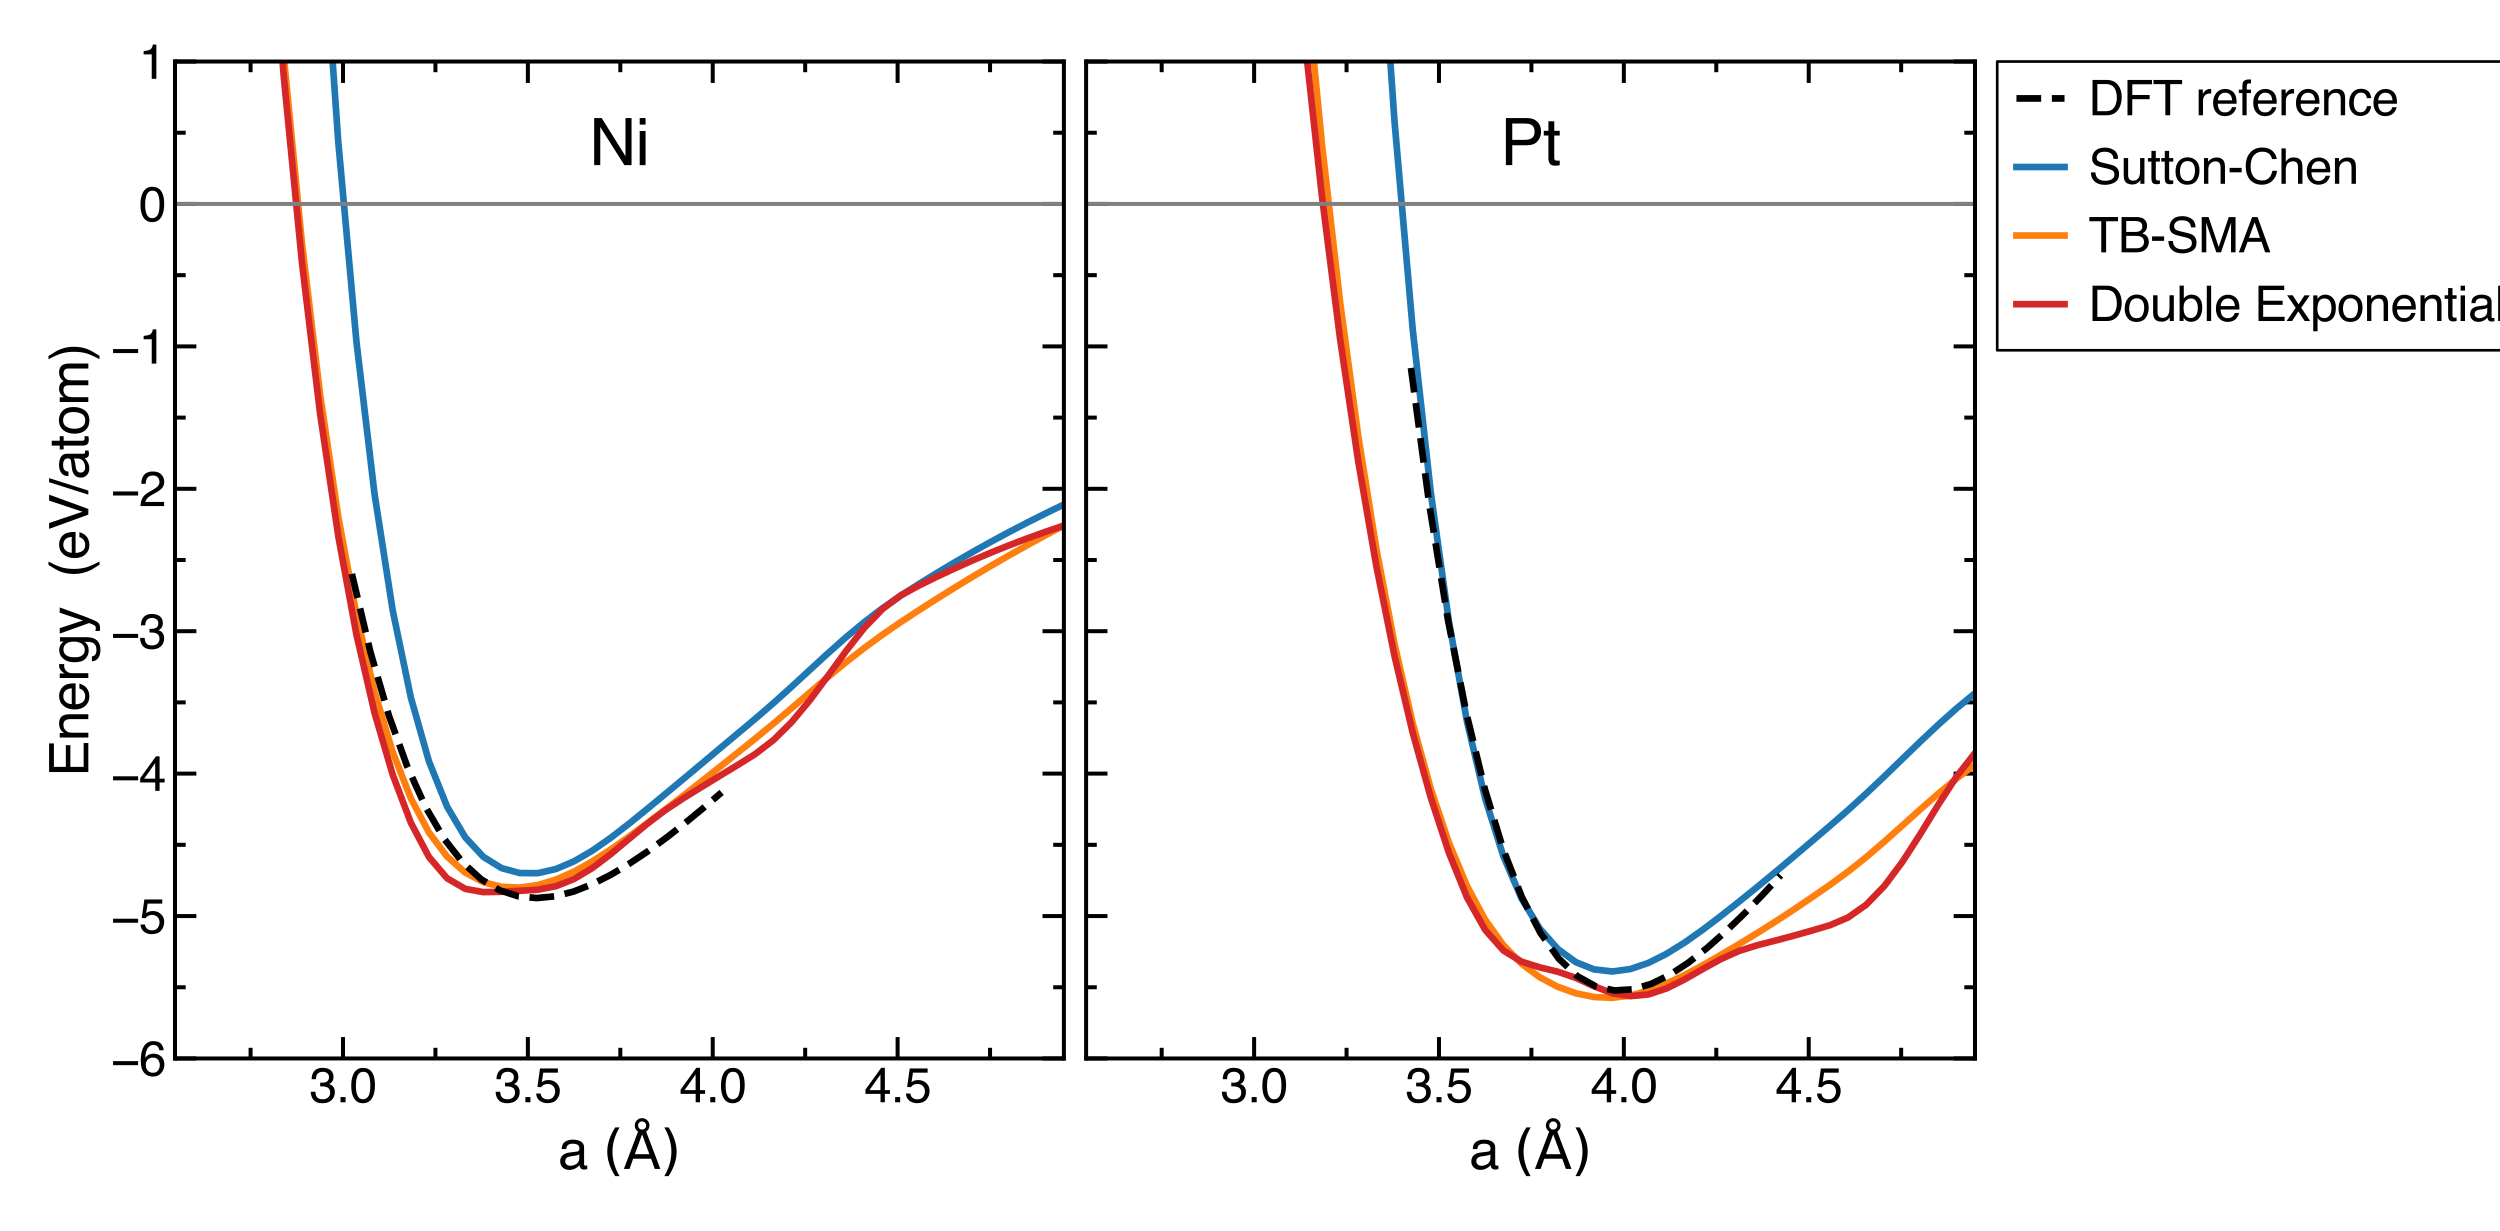 <?xml version="1.0" encoding="utf-8" standalone="no"?>
<!DOCTYPE svg PUBLIC "-//W3C//DTD SVG 1.1//EN"
  "http://www.w3.org/Graphics/SVG/1.1/DTD/svg11.dtd">
<svg xmlns:xlink="http://www.w3.org/1999/xlink" width="936pt" height="460.8pt" viewBox="0 0 936 460.8" xmlns="http://www.w3.org/2000/svg" version="1.1">
 <defs>
  <style type="text/css">*{stroke-linejoin: round; stroke-linecap: butt}</style>
 </defs>
 <g id="figure_1">
  <g id="patch_1">
   <path d="M 0 460.8 
L 936 460.8 
L 936 0 
L 0 0 
z
" style="fill: #ffffff"/>
  </g>
  <g id="axes_1">
   <g id="patch_2">
    <path d="M 65.52 396.288 
L 398.32 396.288 
L 398.32 23.04 
L 65.52 23.04 
z
" style="fill: #ffffff"/>
   </g>
   <g id="matplotlib.axis_1">
    <g id="xtick_1">
     <g id="line2d_1">
      <defs>
       <path id="m0c8a15ac6b" d="M 0 0 
L 0 -8 
" style="stroke: #000000; stroke-width: 1.5"/>
      </defs>
      <g>
       <use xlink:href="#m0c8a15ac6b" x="128.423" y="396.288" style="stroke: #000000; stroke-width: 1.5"/>
      </g>
     </g>
     <g id="line2d_2">
      <defs>
       <path id="m82f04ff506" d="M 0 0 
L 0 8 
" style="stroke: #000000; stroke-width: 1.5"/>
      </defs>
      <g>
       <use xlink:href="#m82f04ff506" x="128.423" y="23.04" style="stroke: #000000; stroke-width: 1.5"/>
      </g>
     </g>
     <g id="text_1">
      <!-- 3.0 -->
      <g transform="translate(115.913 412.7) scale(0.18 -0.18)">
       <defs>
        <path id="Helvetica-33" d="M 1663 -122 
Q 869 -122 511 314 
Q 153 750 153 1375 
L 741 1375 
Q 778 941 903 744 
Q 1122 391 1694 391 
Q 2138 391 2406 628 
Q 2675 866 2675 1241 
Q 2675 1703 2392 1887 
Q 2109 2072 1606 2072 
Q 1550 2072 1492 2070 
Q 1434 2069 1375 2066 
L 1375 2563 
Q 1463 2553 1522 2550 
Q 1581 2547 1650 2547 
Q 1966 2547 2169 2647 
Q 2525 2822 2525 3272 
Q 2525 3606 2287 3787 
Q 2050 3969 1734 3969 
Q 1172 3969 956 3594 
Q 838 3388 822 3006 
L 266 3006 
Q 266 3506 466 3856 
Q 809 4481 1675 4481 
Q 2359 4481 2734 4176 
Q 3109 3872 3109 3294 
Q 3109 2881 2888 2625 
Q 2750 2466 2531 2375 
Q 2884 2278 3082 2001 
Q 3281 1725 3281 1325 
Q 3281 684 2859 281 
Q 2438 -122 1663 -122 
z
" transform="scale(0.016)"/>
        <path id="Helvetica-2e" d="M 547 681 
L 1200 681 
L 1200 0 
L 547 0 
L 547 681 
z
" transform="scale(0.016)"/>
        <path id="Helvetica-30" d="M 1731 4475 
Q 2600 4475 2988 3759 
Q 3288 3206 3288 2244 
Q 3288 1331 3016 734 
Q 2622 -122 1728 -122 
Q 922 -122 528 578 
Q 200 1163 200 2147 
Q 200 2909 397 3456 
Q 766 4475 1731 4475 
z
M 1725 391 
Q 2163 391 2422 778 
Q 2681 1166 2681 2222 
Q 2681 2984 2493 3476 
Q 2306 3969 1766 3969 
Q 1269 3969 1039 3501 
Q 809 3034 809 2125 
Q 809 1441 956 1025 
Q 1181 391 1725 391 
z
" transform="scale(0.016)"/>
       </defs>
       <use xlink:href="#Helvetica-33"/>
       <use xlink:href="#Helvetica-2e" x="55.615"/>
       <use xlink:href="#Helvetica-30" x="83.398"/>
      </g>
     </g>
    </g>
    <g id="xtick_2">
     <g id="line2d_3">
      <g>
       <use xlink:href="#m0c8a15ac6b" x="197.636" y="396.288" style="stroke: #000000; stroke-width: 1.5"/>
      </g>
     </g>
     <g id="line2d_4">
      <g>
       <use xlink:href="#m82f04ff506" x="197.636" y="23.04" style="stroke: #000000; stroke-width: 1.5"/>
      </g>
     </g>
     <g id="text_2">
      <!-- 3.5 -->
      <g transform="translate(185.126 412.7) scale(0.18 -0.18)">
       <defs>
        <path id="Helvetica-35" d="M 791 1141 
Q 847 659 1238 475 
Q 1438 381 1700 381 
Q 2200 381 2440 700 
Q 2681 1019 2681 1406 
Q 2681 1875 2395 2131 
Q 2109 2388 1709 2388 
Q 1419 2388 1211 2275 
Q 1003 2163 856 1963 
L 369 1991 
L 709 4400 
L 3034 4400 
L 3034 3856 
L 1131 3856 
L 941 2613 
Q 1097 2731 1238 2791 
Q 1488 2894 1816 2894 
Q 2431 2894 2859 2497 
Q 3288 2100 3288 1491 
Q 3288 856 2895 371 
Q 2503 -113 1644 -113 
Q 1097 -113 676 195 
Q 256 503 206 1141 
L 791 1141 
z
" transform="scale(0.016)"/>
       </defs>
       <use xlink:href="#Helvetica-33"/>
       <use xlink:href="#Helvetica-2e" x="55.615"/>
       <use xlink:href="#Helvetica-35" x="83.398"/>
      </g>
     </g>
    </g>
    <g id="xtick_3">
     <g id="line2d_5">
      <g>
       <use xlink:href="#m0c8a15ac6b" x="266.85" y="396.288" style="stroke: #000000; stroke-width: 1.5"/>
      </g>
     </g>
     <g id="line2d_6">
      <g>
       <use xlink:href="#m82f04ff506" x="266.85" y="23.04" style="stroke: #000000; stroke-width: 1.5"/>
      </g>
     </g>
     <g id="text_3">
      <!-- 4.0 -->
      <g transform="translate(254.34 412.7) scale(0.18 -0.18)">
       <defs>
        <path id="Helvetica-34" d="M 2116 1584 
L 2116 3613 
L 681 1584 
L 2116 1584 
z
M 2125 0 
L 2125 1094 
L 163 1094 
L 163 1644 
L 2213 4488 
L 2688 4488 
L 2688 1584 
L 3347 1584 
L 3347 1094 
L 2688 1094 
L 2688 0 
L 2125 0 
z
" transform="scale(0.016)"/>
       </defs>
       <use xlink:href="#Helvetica-34"/>
       <use xlink:href="#Helvetica-2e" x="55.615"/>
       <use xlink:href="#Helvetica-30" x="83.398"/>
      </g>
     </g>
    </g>
    <g id="xtick_4">
     <g id="line2d_7">
      <g>
       <use xlink:href="#m0c8a15ac6b" x="336.063" y="396.288" style="stroke: #000000; stroke-width: 1.5"/>
      </g>
     </g>
     <g id="line2d_8">
      <g>
       <use xlink:href="#m82f04ff506" x="336.063" y="23.04" style="stroke: #000000; stroke-width: 1.5"/>
      </g>
     </g>
     <g id="text_4">
      <!-- 4.5 -->
      <g transform="translate(323.553 412.7) scale(0.18 -0.18)">
       <use xlink:href="#Helvetica-34"/>
       <use xlink:href="#Helvetica-2e" x="55.615"/>
       <use xlink:href="#Helvetica-35" x="83.398"/>
      </g>
     </g>
    </g>
    <g id="xtick_5">
     <g id="line2d_9">
      <defs>
       <path id="ma969ed9316" d="M 0 0 
L 0 -4 
" style="stroke: #000000; stroke-width: 1.5"/>
      </defs>
      <g>
       <use xlink:href="#ma969ed9316" x="93.817" y="396.288" style="stroke: #000000; stroke-width: 1.5"/>
      </g>
     </g>
     <g id="line2d_10">
      <defs>
       <path id="mbf68d1f3a3" d="M 0 0 
L 0 4 
" style="stroke: #000000; stroke-width: 1.5"/>
      </defs>
      <g>
       <use xlink:href="#mbf68d1f3a3" x="93.817" y="23.04" style="stroke: #000000; stroke-width: 1.5"/>
      </g>
     </g>
    </g>
    <g id="xtick_6">
     <g id="line2d_11">
      <g>
       <use xlink:href="#ma969ed9316" x="163.03" y="396.288" style="stroke: #000000; stroke-width: 1.5"/>
      </g>
     </g>
     <g id="line2d_12">
      <g>
       <use xlink:href="#mbf68d1f3a3" x="163.03" y="23.04" style="stroke: #000000; stroke-width: 1.5"/>
      </g>
     </g>
    </g>
    <g id="xtick_7">
     <g id="line2d_13">
      <g>
       <use xlink:href="#ma969ed9316" x="232.243" y="396.288" style="stroke: #000000; stroke-width: 1.5"/>
      </g>
     </g>
     <g id="line2d_14">
      <g>
       <use xlink:href="#mbf68d1f3a3" x="232.243" y="23.04" style="stroke: #000000; stroke-width: 1.5"/>
      </g>
     </g>
    </g>
    <g id="xtick_8">
     <g id="line2d_15">
      <g>
       <use xlink:href="#ma969ed9316" x="301.456" y="396.288" style="stroke: #000000; stroke-width: 1.5"/>
      </g>
     </g>
     <g id="line2d_16">
      <g>
       <use xlink:href="#mbf68d1f3a3" x="301.456" y="23.04" style="stroke: #000000; stroke-width: 1.5"/>
      </g>
     </g>
    </g>
    <g id="xtick_9">
     <g id="line2d_17">
      <g>
       <use xlink:href="#ma969ed9316" x="370.67" y="396.288" style="stroke: #000000; stroke-width: 1.5"/>
      </g>
     </g>
     <g id="line2d_18">
      <g>
       <use xlink:href="#mbf68d1f3a3" x="370.67" y="23.04" style="stroke: #000000; stroke-width: 1.5"/>
      </g>
     </g>
    </g>
    <g id="text_5">
     <!-- a $(\mathrm{\AA})$ -->
     <g transform="translate(208.92 437.683) scale(0.2 -0.2)">
      <defs>
       <path id="Helvetica-61" d="M 844 891 
Q 844 647 1022 506 
Q 1200 366 1444 366 
Q 1741 366 2019 503 
Q 2488 731 2488 1250 
L 2488 1703 
Q 2384 1638 2221 1594 
Q 2059 1550 1903 1531 
L 1563 1488 
Q 1256 1447 1103 1359 
Q 844 1213 844 891 
z
M 2206 2028 
Q 2400 2053 2466 2191 
Q 2503 2266 2503 2406 
Q 2503 2694 2298 2823 
Q 2094 2953 1713 2953 
Q 1272 2953 1088 2716 
Q 984 2584 953 2325 
L 428 2325 
Q 444 2944 830 3186 
Q 1216 3428 1725 3428 
Q 2316 3428 2684 3203 
Q 3050 2978 3050 2503 
L 3050 575 
Q 3050 488 3086 434 
Q 3122 381 3238 381 
Q 3275 381 3322 386 
Q 3369 391 3422 400 
L 3422 -16 
Q 3291 -53 3222 -62 
Q 3153 -72 3034 -72 
Q 2744 -72 2613 134 
Q 2544 244 2516 444 
Q 2344 219 2022 53 
Q 1700 -113 1313 -113 
Q 847 -113 551 170 
Q 256 453 256 878 
Q 256 1344 547 1600 
Q 838 1856 1309 1916 
L 2206 2028 
z
M 1741 3428 
L 1741 3428 
z
" transform="scale(0.016)"/>
       <path id="Helvetica-20" transform="scale(0.016)"/>
       <path id="DejaVuSans-28" d="M 1984 4856 
Q 1566 4138 1362 3434 
Q 1159 2731 1159 2009 
Q 1159 1288 1364 580 
Q 1569 -128 1984 -844 
L 1484 -844 
Q 1016 -109 783 600 
Q 550 1309 550 2009 
Q 550 2706 781 3412 
Q 1013 4119 1484 4856 
L 1984 4856 
z
" transform="scale(0.016)"/>
       <path id="DejaVuSans-c5" d="M 2663 5081 
Q 2663 5278 2523 5417 
Q 2384 5556 2188 5556 
Q 1988 5556 1852 5420 
Q 1716 5284 1716 5081 
Q 1716 4884 1853 4746 
Q 1991 4609 2188 4609 
Q 2384 4609 2523 4746 
Q 2663 4884 2663 5081 
z
M 2188 4044 
L 1338 1722 
L 3041 1722 
L 2188 4044 
z
M 1716 4366 
Q 1525 4494 1428 4673 
Q 1331 4853 1331 5081 
Q 1331 5441 1579 5691 
Q 1828 5941 2188 5941 
Q 2544 5941 2795 5689 
Q 3047 5438 3047 5081 
Q 3047 4863 2948 4678 
Q 2850 4494 2663 4366 
L 4325 0 
L 3669 0 
L 3244 1197 
L 1141 1197 
L 716 0 
L 50 0 
L 1716 4366 
z
" transform="scale(0.016)"/>
       <path id="DejaVuSans-29" d="M 513 4856 
L 1013 4856 
Q 1481 4119 1714 3412 
Q 1947 2706 1947 2009 
Q 1947 1309 1714 600 
Q 1481 -109 1013 -844 
L 513 -844 
Q 928 -128 1133 580 
Q 1338 1288 1338 2009 
Q 1338 2731 1133 3434 
Q 928 4138 513 4856 
z
" transform="scale(0.016)"/>
      </defs>
      <use xlink:href="#Helvetica-61" transform="translate(0 0.172)"/>
      <use xlink:href="#Helvetica-20" transform="translate(55.615 0.172)"/>
      <use xlink:href="#DejaVuSans-28" transform="translate(83.398 0.172)"/>
      <use xlink:href="#DejaVuSans-c5" transform="translate(122.412 0.172)"/>
      <use xlink:href="#DejaVuSans-29" transform="translate(190.82 0.172)"/>
     </g>
    </g>
   </g>
   <g id="matplotlib.axis_2">
    <g id="ytick_1">
     <g id="line2d_19">
      <defs>
       <path id="m98bdf8352e" d="M 0 0 
L 8 0 
" style="stroke: #000000; stroke-width: 1.5"/>
      </defs>
      <g>
       <use xlink:href="#m98bdf8352e" x="65.52" y="396.288" style="stroke: #000000; stroke-width: 1.5"/>
      </g>
     </g>
     <g id="line2d_20">
      <defs>
       <path id="m163a21a2be" d="M 0 0 
L -8 0 
" style="stroke: #000000; stroke-width: 1.5"/>
      </defs>
      <g>
       <use xlink:href="#m163a21a2be" x="398.32" y="396.288" style="stroke: #000000; stroke-width: 1.5"/>
      </g>
     </g>
     <g id="text_6">
      <!-- −6 -->
      <g transform="translate(41.497 402.744) scale(0.18 -0.18)">
       <defs>
        <path id="Helvetica-2212" d="M 3547 1894 
L 3547 1369 
L 288 1369 
L 288 1894 
L 3547 1894 
z
" transform="scale(0.016)"/>
        <path id="Helvetica-36" d="M 1872 4494 
Q 2622 4494 2917 4105 
Q 3213 3716 3213 3303 
L 2656 3303 
Q 2606 3569 2497 3719 
Q 2294 4000 1881 4000 
Q 1409 4000 1131 3564 
Q 853 3128 822 2316 
Q 1016 2600 1309 2741 
Q 1578 2866 1909 2866 
Q 2472 2866 2890 2506 
Q 3309 2147 3309 1434 
Q 3309 825 2912 354 
Q 2516 -116 1781 -116 
Q 1153 -116 697 361 
Q 241 838 241 1966 
Q 241 2800 444 3381 
Q 834 4494 1872 4494 
z
M 1831 384 
Q 2275 384 2495 682 
Q 2716 981 2716 1388 
Q 2716 1731 2519 2042 
Q 2322 2353 1803 2353 
Q 1441 2353 1167 2112 
Q 894 1872 894 1388 
Q 894 963 1142 673 
Q 1391 384 1831 384 
z
" transform="scale(0.016)"/>
       </defs>
       <use xlink:href="#Helvetica-2212"/>
       <use xlink:href="#Helvetica-36" x="58.398"/>
      </g>
     </g>
    </g>
    <g id="ytick_2">
     <g id="line2d_21">
      <g>
       <use xlink:href="#m98bdf8352e" x="65.52" y="342.967" style="stroke: #000000; stroke-width: 1.5"/>
      </g>
     </g>
     <g id="line2d_22">
      <g>
       <use xlink:href="#m163a21a2be" x="398.32" y="342.967" style="stroke: #000000; stroke-width: 1.5"/>
      </g>
     </g>
     <g id="text_7">
      <!-- −5 -->
      <g transform="translate(41.497 349.423) scale(0.18 -0.18)">
       <use xlink:href="#Helvetica-2212"/>
       <use xlink:href="#Helvetica-35" x="58.398"/>
      </g>
     </g>
    </g>
    <g id="ytick_3">
     <g id="line2d_23">
      <g>
       <use xlink:href="#m98bdf8352e" x="65.52" y="289.646" style="stroke: #000000; stroke-width: 1.5"/>
      </g>
     </g>
     <g id="line2d_24">
      <g>
       <use xlink:href="#m163a21a2be" x="398.32" y="289.646" style="stroke: #000000; stroke-width: 1.5"/>
      </g>
     </g>
     <g id="text_8">
      <!-- −4 -->
      <g transform="translate(41.497 296.102) scale(0.18 -0.18)">
       <use xlink:href="#Helvetica-2212"/>
       <use xlink:href="#Helvetica-34" x="58.398"/>
      </g>
     </g>
    </g>
    <g id="ytick_4">
     <g id="line2d_25">
      <g>
       <use xlink:href="#m98bdf8352e" x="65.52" y="236.325" style="stroke: #000000; stroke-width: 1.5"/>
      </g>
     </g>
     <g id="line2d_26">
      <g>
       <use xlink:href="#m163a21a2be" x="398.32" y="236.325" style="stroke: #000000; stroke-width: 1.5"/>
      </g>
     </g>
     <g id="text_9">
      <!-- −3 -->
      <g transform="translate(41.497 242.781) scale(0.18 -0.18)">
       <use xlink:href="#Helvetica-2212"/>
       <use xlink:href="#Helvetica-33" x="58.398"/>
      </g>
     </g>
    </g>
    <g id="ytick_5">
     <g id="line2d_27">
      <g>
       <use xlink:href="#m98bdf8352e" x="65.52" y="183.003" style="stroke: #000000; stroke-width: 1.5"/>
      </g>
     </g>
     <g id="line2d_28">
      <g>
       <use xlink:href="#m163a21a2be" x="398.32" y="183.003" style="stroke: #000000; stroke-width: 1.5"/>
      </g>
     </g>
     <g id="text_10">
      <!-- −2 -->
      <g transform="translate(41.497 189.46) scale(0.18 -0.18)">
       <defs>
        <path id="Helvetica-32" d="M 200 0 
Q 231 578 439 1006 
Q 647 1434 1250 1784 
L 1850 2131 
Q 2253 2366 2416 2531 
Q 2672 2791 2672 3125 
Q 2672 3516 2437 3745 
Q 2203 3975 1813 3975 
Q 1234 3975 1013 3538 
Q 894 3303 881 2888 
L 309 2888 
Q 319 3472 525 3841 
Q 891 4491 1816 4491 
Q 2584 4491 2939 4075 
Q 3294 3659 3294 3150 
Q 3294 2613 2916 2231 
Q 2697 2009 2131 1694 
L 1703 1456 
Q 1397 1288 1222 1134 
Q 909 863 828 531 
L 3272 531 
L 3272 0 
L 200 0 
z
" transform="scale(0.016)"/>
       </defs>
       <use xlink:href="#Helvetica-2212"/>
       <use xlink:href="#Helvetica-32" x="58.398"/>
      </g>
     </g>
    </g>
    <g id="ytick_6">
     <g id="line2d_29">
      <g>
       <use xlink:href="#m98bdf8352e" x="65.52" y="129.682" style="stroke: #000000; stroke-width: 1.5"/>
      </g>
     </g>
     <g id="line2d_30">
      <g>
       <use xlink:href="#m163a21a2be" x="398.32" y="129.682" style="stroke: #000000; stroke-width: 1.5"/>
      </g>
     </g>
     <g id="text_11">
      <!-- −1 -->
      <g transform="translate(41.497 136.138) scale(0.18 -0.18)">
       <defs>
        <path id="Helvetica-31" d="M 613 3169 
L 613 3600 
Q 1222 3659 1462 3798 
Q 1703 3938 1822 4456 
L 2266 4456 
L 2266 0 
L 1666 0 
L 1666 3169 
L 613 3169 
z
" transform="scale(0.016)"/>
       </defs>
       <use xlink:href="#Helvetica-2212"/>
       <use xlink:href="#Helvetica-31" x="58.398"/>
      </g>
     </g>
    </g>
    <g id="ytick_7">
     <g id="line2d_31">
      <g>
       <use xlink:href="#m98bdf8352e" x="65.52" y="76.361" style="stroke: #000000; stroke-width: 1.5"/>
      </g>
     </g>
     <g id="line2d_32">
      <g>
       <use xlink:href="#m163a21a2be" x="398.32" y="76.361" style="stroke: #000000; stroke-width: 1.5"/>
      </g>
     </g>
     <g id="text_12">
      <!-- 0 -->
      <g transform="translate(52.01 82.817) scale(0.18 -0.18)">
       <use xlink:href="#Helvetica-30"/>
      </g>
     </g>
    </g>
    <g id="ytick_8">
     <g id="line2d_33">
      <g>
       <use xlink:href="#m98bdf8352e" x="65.52" y="23.04" style="stroke: #000000; stroke-width: 1.5"/>
      </g>
     </g>
     <g id="line2d_34">
      <g>
       <use xlink:href="#m163a21a2be" x="398.32" y="23.04" style="stroke: #000000; stroke-width: 1.5"/>
      </g>
     </g>
     <g id="text_13">
      <!-- 1 -->
      <g transform="translate(52.01 29.496) scale(0.18 -0.18)">
       <use xlink:href="#Helvetica-31"/>
      </g>
     </g>
    </g>
    <g id="ytick_9">
     <g id="line2d_35">
      <defs>
       <path id="m699b4d204d" d="M 0 0 
L 4 0 
" style="stroke: #000000; stroke-width: 1.5"/>
      </defs>
      <g>
       <use xlink:href="#m699b4d204d" x="65.52" y="369.627" style="stroke: #000000; stroke-width: 1.5"/>
      </g>
     </g>
     <g id="line2d_36">
      <defs>
       <path id="m96899993aa" d="M 0 0 
L -4 0 
" style="stroke: #000000; stroke-width: 1.5"/>
      </defs>
      <g>
       <use xlink:href="#m96899993aa" x="398.32" y="369.627" style="stroke: #000000; stroke-width: 1.5"/>
      </g>
     </g>
    </g>
    <g id="ytick_10">
     <g id="line2d_37">
      <g>
       <use xlink:href="#m699b4d204d" x="65.52" y="316.306" style="stroke: #000000; stroke-width: 1.5"/>
      </g>
     </g>
     <g id="line2d_38">
      <g>
       <use xlink:href="#m96899993aa" x="398.32" y="316.306" style="stroke: #000000; stroke-width: 1.5"/>
      </g>
     </g>
    </g>
    <g id="ytick_11">
     <g id="line2d_39">
      <g>
       <use xlink:href="#m699b4d204d" x="65.52" y="262.985" style="stroke: #000000; stroke-width: 1.5"/>
      </g>
     </g>
     <g id="line2d_40">
      <g>
       <use xlink:href="#m96899993aa" x="398.32" y="262.985" style="stroke: #000000; stroke-width: 1.5"/>
      </g>
     </g>
    </g>
    <g id="ytick_12">
     <g id="line2d_41">
      <g>
       <use xlink:href="#m699b4d204d" x="65.52" y="209.664" style="stroke: #000000; stroke-width: 1.5"/>
      </g>
     </g>
     <g id="line2d_42">
      <g>
       <use xlink:href="#m96899993aa" x="398.32" y="209.664" style="stroke: #000000; stroke-width: 1.5"/>
      </g>
     </g>
    </g>
    <g id="ytick_13">
     <g id="line2d_43">
      <g>
       <use xlink:href="#m699b4d204d" x="65.52" y="156.343" style="stroke: #000000; stroke-width: 1.5"/>
      </g>
     </g>
     <g id="line2d_44">
      <g>
       <use xlink:href="#m96899993aa" x="398.32" y="156.343" style="stroke: #000000; stroke-width: 1.5"/>
      </g>
     </g>
    </g>
    <g id="ytick_14">
     <g id="line2d_45">
      <g>
       <use xlink:href="#m699b4d204d" x="65.52" y="103.022" style="stroke: #000000; stroke-width: 1.5"/>
      </g>
     </g>
     <g id="line2d_46">
      <g>
       <use xlink:href="#m96899993aa" x="398.32" y="103.022" style="stroke: #000000; stroke-width: 1.5"/>
      </g>
     </g>
    </g>
    <g id="ytick_15">
     <g id="line2d_47">
      <g>
       <use xlink:href="#m699b4d204d" x="65.52" y="49.701" style="stroke: #000000; stroke-width: 1.5"/>
      </g>
     </g>
     <g id="line2d_48">
      <g>
       <use xlink:href="#m96899993aa" x="398.32" y="49.701" style="stroke: #000000; stroke-width: 1.5"/>
      </g>
     </g>
    </g>
    <g id="text_14">
     <!-- Energy  (eV/atom) -->
     <g transform="translate(33.072 290.801) rotate(-90) scale(0.2 -0.2)">
      <defs>
       <path id="Helvetica-45" d="M 547 4591 
L 3894 4591 
L 3894 4028 
L 1153 4028 
L 1153 2634 
L 3688 2634 
L 3688 2103 
L 1153 2103 
L 1153 547 
L 3941 547 
L 3941 0 
L 547 0 
L 547 4591 
z
M 2244 4591 
L 2244 4591 
z
" transform="scale(0.016)"/>
       <path id="Helvetica-6e" d="M 413 3347 
L 947 3347 
L 947 2872 
Q 1184 3166 1450 3294 
Q 1716 3422 2041 3422 
Q 2753 3422 3003 2925 
Q 3141 2653 3141 2147 
L 3141 0 
L 2569 0 
L 2569 2109 
Q 2569 2416 2478 2603 
Q 2328 2916 1934 2916 
Q 1734 2916 1606 2875 
Q 1375 2806 1200 2600 
Q 1059 2434 1017 2257 
Q 975 2081 975 1753 
L 975 0 
L 413 0 
L 413 3347 
z
M 1734 3428 
L 1734 3428 
z
" transform="scale(0.016)"/>
       <path id="Helvetica-65" d="M 1806 3422 
Q 2163 3422 2497 3255 
Q 2831 3088 3006 2822 
Q 3175 2569 3231 2231 
Q 3281 2000 3281 1494 
L 828 1494 
Q 844 984 1069 676 
Q 1294 369 1766 369 
Q 2206 369 2469 659 
Q 2619 828 2681 1050 
L 3234 1050 
Q 3213 866 3089 639 
Q 2966 413 2813 269 
Q 2556 19 2178 -69 
Q 1975 -119 1719 -119 
Q 1094 -119 659 336 
Q 225 791 225 1609 
Q 225 2416 662 2919 
Q 1100 3422 1806 3422 
z
M 2703 1941 
Q 2669 2306 2544 2525 
Q 2313 2931 1772 2931 
Q 1384 2931 1121 2651 
Q 859 2372 844 1941 
L 2703 1941 
z
M 1753 3428 
L 1753 3428 
z
" transform="scale(0.016)"/>
       <path id="Helvetica-72" d="M 428 3347 
L 963 3347 
L 963 2769 
Q 1028 2938 1284 3180 
Q 1541 3422 1875 3422 
Q 1891 3422 1928 3419 
Q 1966 3416 2056 3406 
L 2056 2813 
Q 2006 2822 1964 2825 
Q 1922 2828 1872 2828 
Q 1447 2828 1219 2554 
Q 991 2281 991 1925 
L 991 0 
L 428 0 
L 428 3347 
z
" transform="scale(0.016)"/>
       <path id="Helvetica-67" d="M 1594 3406 
Q 1988 3406 2281 3213 
Q 2441 3103 2606 2894 
L 2606 3316 
L 3125 3316 
L 3125 272 
Q 3125 -366 2938 -734 
Q 2588 -1416 1616 -1416 
Q 1075 -1416 706 -1173 
Q 338 -931 294 -416 
L 866 -416 
Q 906 -641 1028 -763 
Q 1219 -950 1628 -950 
Q 2275 -950 2475 -494 
Q 2594 -225 2584 466 
Q 2416 209 2178 84 
Q 1941 -41 1550 -41 
Q 1006 -41 598 345 
Q 191 731 191 1622 
Q 191 2463 602 2934 
Q 1013 3406 1594 3406 
z
M 2606 1688 
Q 2606 2309 2350 2609 
Q 2094 2909 1697 2909 
Q 1103 2909 884 2353 
Q 769 2056 769 1575 
Q 769 1009 998 714 
Q 1228 419 1616 419 
Q 2222 419 2469 966 
Q 2606 1275 2606 1688 
z
M 1659 3428 
L 1659 3428 
z
" transform="scale(0.016)"/>
       <path id="Helvetica-79" d="M 2503 3347 
L 3125 3347 
Q 3006 3025 2597 1878 
Q 2291 1016 2084 472 
Q 1597 -809 1397 -1090 
Q 1197 -1372 709 -1372 
Q 591 -1372 527 -1362 
Q 463 -1353 369 -1328 
L 369 -816 
Q 516 -856 581 -865 
Q 647 -875 697 -875 
Q 853 -875 926 -823 
Q 1000 -772 1050 -697 
Q 1066 -672 1162 -440 
Q 1259 -209 1303 -97 
L 66 3347 
L 703 3347 
L 1600 622 
L 2503 3347 
z
M 1597 3428 
L 1597 3428 
z
" transform="scale(0.016)"/>
       <path id="Helvetica-28" d="M 1894 4666 
Q 1403 3713 1256 3263 
Q 1034 2578 1034 1681 
Q 1034 775 1288 25 
Q 1444 -438 1903 -1306 
L 1525 -1306 
Q 1069 -594 959 -397 
Q 850 -200 722 138 
Q 547 600 478 1125 
Q 444 1397 444 1644 
Q 444 2569 734 3291 
Q 919 3750 1503 4666 
L 1894 4666 
z
" transform="scale(0.016)"/>
       <path id="Helvetica-56" d="M 850 4591 
L 2169 681 
L 3472 4591 
L 4169 4591 
L 2494 0 
L 1834 0 
L 163 4591 
L 850 4591 
z
" transform="scale(0.016)"/>
       <path id="Helvetica-2f" d="M 1456 4591 
L 1931 4591 
L 475 0 
L 0 0 
L 1456 4591 
z
" transform="scale(0.016)"/>
       <path id="Helvetica-74" d="M 525 4281 
L 1094 4281 
L 1094 3347 
L 1628 3347 
L 1628 2888 
L 1094 2888 
L 1094 703 
Q 1094 528 1213 469 
Q 1278 434 1431 434 
Q 1472 434 1519 436 
Q 1566 438 1628 444 
L 1628 0 
Q 1531 -28 1426 -40 
Q 1322 -53 1200 -53 
Q 806 -53 665 148 
Q 525 350 525 672 
L 525 2888 
L 72 2888 
L 72 3347 
L 525 3347 
L 525 4281 
z
" transform="scale(0.016)"/>
       <path id="Helvetica-6f" d="M 1741 363 
Q 2300 363 2508 786 
Q 2716 1209 2716 1728 
Q 2716 2197 2566 2491 
Q 2328 2953 1747 2953 
Q 1231 2953 997 2559 
Q 763 2166 763 1609 
Q 763 1075 997 719 
Q 1231 363 1741 363 
z
M 1763 3444 
Q 2409 3444 2856 3012 
Q 3303 2581 3303 1744 
Q 3303 934 2909 406 
Q 2516 -122 1688 -122 
Q 997 -122 590 345 
Q 184 813 184 1600 
Q 184 2444 612 2944 
Q 1041 3444 1763 3444 
z
M 1744 3428 
L 1744 3428 
z
" transform="scale(0.016)"/>
       <path id="Helvetica-6d" d="M 413 3347 
L 969 3347 
L 969 2872 
Q 1169 3119 1331 3231 
Q 1609 3422 1963 3422 
Q 2363 3422 2606 3225 
Q 2744 3113 2856 2894 
Q 3044 3163 3297 3292 
Q 3550 3422 3866 3422 
Q 4541 3422 4784 2934 
Q 4916 2672 4916 2228 
L 4916 0 
L 4331 0 
L 4331 2325 
Q 4331 2659 4164 2784 
Q 3997 2909 3756 2909 
Q 3425 2909 3186 2687 
Q 2947 2466 2947 1947 
L 2947 0 
L 2375 0 
L 2375 2184 
Q 2375 2525 2294 2681 
Q 2166 2916 1816 2916 
Q 1497 2916 1236 2669 
Q 975 2422 975 1775 
L 975 0 
L 413 0 
L 413 3347 
z
" transform="scale(0.016)"/>
       <path id="Helvetica-29" d="M 222 -1306 
Q 719 -338 863 106 
Q 1081 778 1081 1681 
Q 1081 2584 828 3334 
Q 672 3797 213 4666 
L 591 4666 
Q 1072 3897 1173 3717 
Q 1275 3538 1394 3222 
Q 1544 2831 1608 2450 
Q 1672 2069 1672 1716 
Q 1672 791 1378 66 
Q 1194 -400 613 -1306 
L 222 -1306 
z
" transform="scale(0.016)"/>
      </defs>
      <use xlink:href="#Helvetica-45"/>
      <use xlink:href="#Helvetica-6e" x="66.699"/>
      <use xlink:href="#Helvetica-65" x="122.314"/>
      <use xlink:href="#Helvetica-72" x="177.93"/>
      <use xlink:href="#Helvetica-67" x="211.23"/>
      <use xlink:href="#Helvetica-79" x="266.846"/>
      <use xlink:href="#Helvetica-20" x="316.846"/>
      <use xlink:href="#Helvetica-20" x="344.629"/>
      <use xlink:href="#Helvetica-28" x="372.412"/>
      <use xlink:href="#Helvetica-65" x="405.713"/>
      <use xlink:href="#Helvetica-56" x="461.328"/>
      <use xlink:href="#Helvetica-2f" x="528.027"/>
      <use xlink:href="#Helvetica-61" x="555.811"/>
      <use xlink:href="#Helvetica-74" x="611.426"/>
      <use xlink:href="#Helvetica-6f" x="639.209"/>
      <use xlink:href="#Helvetica-6d" x="694.824"/>
      <use xlink:href="#Helvetica-29" x="778.125"/>
     </g>
    </g>
   </g>
   <g id="line2d_49">
    <path d="M 122.854 -1 
L 126.647 53.084 
L 133.438 127.755 
L 140.23 184.986 
L 147.022 228.486 
L 153.814 261.142 
L 160.606 285.077 
L 167.398 302.022 
L 174.189 313.503 
L 180.981 320.819 
L 187.773 325.017 
L 194.565 326.879 
L 201.357 326.907 
L 208.149 325.356 
L 214.94 322.459 
L 221.732 318.5 
L 228.524 313.769 
L 235.316 308.539 
L 242.108 303.036 
L 248.9 297.423 
L 255.691 291.782 
L 262.483 286.108 
L 269.275 280.407 
L 276.067 274.723 
L 282.859 269.036 
L 289.651 263.161 
L 296.442 257.047 
L 303.234 250.786 
L 310.026 244.549 
L 316.818 238.527 
L 323.61 232.885 
L 330.402 227.721 
L 337.193 223.031 
L 343.985 218.682 
L 350.777 214.499 
L 357.569 210.452 
L 364.361 206.54 
L 371.153 202.76 
L 377.944 199.109 
L 384.736 195.583 
L 391.528 192.179 
L 398.32 188.892 
" clip-path="url(#pc4ae10ccde)" style="fill: none; stroke: #1f77b4; stroke-width: 2.5; stroke-linecap: square"/>
   </g>
   <g id="line2d_50">
    <path d="M 104.494 -1 
L 106.271 21.378 
L 113.063 91.165 
L 119.855 147.812 
L 126.647 193.497 
L 133.438 230.039 
L 140.23 258.972 
L 147.022 281.572 
L 153.814 298.896 
L 160.606 311.709 
L 167.398 320.731 
L 174.189 326.703 
L 180.981 330.288 
L 187.773 332.026 
L 194.565 332.306 
L 201.357 331.367 
L 208.149 329.329 
L 214.94 326.317 
L 221.732 322.519 
L 228.524 318.14 
L 235.316 313.371 
L 242.108 308.362 
L 248.9 303.216 
L 255.691 297.984 
L 262.483 292.672 
L 269.275 287.294 
L 276.067 281.889 
L 282.859 276.448 
L 289.651 270.848 
L 296.442 265.081 
L 303.234 259.241 
L 310.026 253.463 
L 316.818 247.875 
L 323.61 242.575 
L 330.402 237.602 
L 337.193 232.934 
L 343.985 228.483 
L 350.777 224.148 
L 357.569 219.917 
L 364.361 215.791 
L 371.153 211.771 
L 377.944 207.856 
L 384.736 204.045 
L 391.528 200.337 
L 398.32 196.73 
" clip-path="url(#pc4ae10ccde)" style="fill: none; stroke: #ff7f0e; stroke-width: 2.5; stroke-linecap: square"/>
   </g>
   <g id="line2d_51">
    <path d="M 103.871 -1 
L 106.271 28.985 
L 113.063 98.406 
L 119.855 154.937 
L 126.647 200.716 
L 133.438 237.532 
L 140.23 266.891 
L 147.022 290.054 
L 153.814 308.006 
L 160.606 320.869 
L 167.398 328.843 
L 174.189 332.792 
L 180.981 334.007 
L 187.773 333.889 
L 194.565 333.523 
L 201.357 333.108 
L 208.149 331.785 
L 214.94 329.08 
L 221.732 325.014 
L 228.524 319.899 
L 235.316 314.237 
L 242.108 308.596 
L 248.9 303.444 
L 255.691 298.946 
L 262.483 294.763 
L 269.275 290.602 
L 276.067 286.49 
L 282.859 282.246 
L 289.651 277.012 
L 296.442 270.294 
L 303.234 262.137 
L 310.026 253.006 
L 316.818 243.67 
L 323.61 235.06 
L 330.402 228.019 
L 337.193 222.929 
L 343.985 219.259 
L 350.777 215.923 
L 357.569 212.742 
L 364.361 209.714 
L 371.153 206.836 
L 377.944 204.105 
L 384.736 201.518 
L 391.528 199.07 
L 398.32 196.758 
" clip-path="url(#pc4ae10ccde)" style="fill: none; stroke: #d62728; stroke-width: 2.5; stroke-linecap: square"/>
   </g>
   <g id="line2d_52">
    <path d="M 65.52 76.361 
L 398.32 76.361 
" clip-path="url(#pc4ae10ccde)" style="fill: none; stroke: #808080; stroke-width: 1.5; stroke-linecap: square"/>
   </g>
   <g id="patch_3">
    <path d="M 65.52 396.288 
L 65.52 23.04 
" style="fill: none; stroke: #000000; stroke-width: 1.5; stroke-linejoin: miter; stroke-linecap: square"/>
   </g>
   <g id="patch_4">
    <path d="M 398.32 396.288 
L 398.32 23.04 
" style="fill: none; stroke: #000000; stroke-width: 1.5; stroke-linejoin: miter; stroke-linecap: square"/>
   </g>
   <g id="patch_5">
    <path d="M 65.52 396.288 
L 398.32 396.288 
" style="fill: none; stroke: #000000; stroke-width: 1.5; stroke-linejoin: miter; stroke-linecap: square"/>
   </g>
   <g id="patch_6">
    <path d="M 65.52 23.04 
L 398.32 23.04 
" style="fill: none; stroke: #000000; stroke-width: 1.5; stroke-linejoin: miter; stroke-linecap: square"/>
   </g>
   <g id="text_15">
    <!-- Ni -->
    <g transform="translate(220.588 61.83) scale(0.24 -0.24)">
     <defs>
      <path id="Helvetica-4e" d="M 488 4591 
L 1222 4591 
L 3541 872 
L 3541 4591 
L 4131 4591 
L 4131 0 
L 3434 0 
L 1081 3716 
L 1081 0 
L 488 0 
L 488 4591 
z
M 2269 4591 
L 2269 4591 
z
" transform="scale(0.016)"/>
      <path id="Helvetica-69" d="M 413 3331 
L 984 3331 
L 984 0 
L 413 0 
L 413 3331 
z
M 413 4591 
L 984 4591 
L 984 3953 
L 413 3953 
L 413 4591 
z
" transform="scale(0.016)"/>
     </defs>
     <use xlink:href="#Helvetica-4e"/>
     <use xlink:href="#Helvetica-69" x="72.217"/>
    </g>
   </g>
   <g id="line2d_53">
    <path d="M 131.745 214.88 
L 138.667 244.079 
L 145.588 267.888 
L 152.509 287.081 
L 159.431 302.326 
L 166.352 314.146 
L 173.273 322.982 
L 180.195 329.256 
L 187.116 333.339 
L 194.037 335.57 
L 200.959 336.232 
L 207.88 335.567 
L 214.801 333.778 
L 221.723 331.047 
L 228.644 327.538 
L 235.565 323.399 
L 242.487 318.762 
L 249.408 313.697 
L 256.329 308.278 
L 263.251 302.586 
L 270.172 296.682 
" clip-path="url(#pc4ae10ccde)" style="fill: none; stroke-dasharray: 9.25,4; stroke-dashoffset: 0; stroke: #000000; stroke-width: 2.5"/>
   </g>
  </g>
  <g id="axes_2">
   <g id="patch_7">
    <path d="M 406.64 396.288 
L 739.44 396.288 
L 739.44 23.04 
L 406.64 23.04 
z
" style="fill: #ffffff"/>
   </g>
   <g id="matplotlib.axis_3">
    <g id="xtick_10">
     <g id="line2d_54">
      <g>
       <use xlink:href="#m0c8a15ac6b" x="469.543" y="396.288" style="stroke: #000000; stroke-width: 1.5"/>
      </g>
     </g>
     <g id="line2d_55">
      <g>
       <use xlink:href="#m82f04ff506" x="469.543" y="23.04" style="stroke: #000000; stroke-width: 1.5"/>
      </g>
     </g>
     <g id="text_16">
      <!-- 3.0 -->
      <g transform="translate(457.033 412.7) scale(0.18 -0.18)">
       <use xlink:href="#Helvetica-33"/>
       <use xlink:href="#Helvetica-2e" x="55.615"/>
       <use xlink:href="#Helvetica-30" x="83.398"/>
      </g>
     </g>
    </g>
    <g id="xtick_11">
     <g id="line2d_56">
      <g>
       <use xlink:href="#m0c8a15ac6b" x="538.756" y="396.288" style="stroke: #000000; stroke-width: 1.5"/>
      </g>
     </g>
     <g id="line2d_57">
      <g>
       <use xlink:href="#m82f04ff506" x="538.756" y="23.04" style="stroke: #000000; stroke-width: 1.5"/>
      </g>
     </g>
     <g id="text_17">
      <!-- 3.5 -->
      <g transform="translate(526.246 412.7) scale(0.18 -0.18)">
       <use xlink:href="#Helvetica-33"/>
       <use xlink:href="#Helvetica-2e" x="55.615"/>
       <use xlink:href="#Helvetica-35" x="83.398"/>
      </g>
     </g>
    </g>
    <g id="xtick_12">
     <g id="line2d_58">
      <g>
       <use xlink:href="#m0c8a15ac6b" x="607.97" y="396.288" style="stroke: #000000; stroke-width: 1.5"/>
      </g>
     </g>
     <g id="line2d_59">
      <g>
       <use xlink:href="#m82f04ff506" x="607.97" y="23.04" style="stroke: #000000; stroke-width: 1.5"/>
      </g>
     </g>
     <g id="text_18">
      <!-- 4.0 -->
      <g transform="translate(595.46 412.7) scale(0.18 -0.18)">
       <use xlink:href="#Helvetica-34"/>
       <use xlink:href="#Helvetica-2e" x="55.615"/>
       <use xlink:href="#Helvetica-30" x="83.398"/>
      </g>
     </g>
    </g>
    <g id="xtick_13">
     <g id="line2d_60">
      <g>
       <use xlink:href="#m0c8a15ac6b" x="677.183" y="396.288" style="stroke: #000000; stroke-width: 1.5"/>
      </g>
     </g>
     <g id="line2d_61">
      <g>
       <use xlink:href="#m82f04ff506" x="677.183" y="23.04" style="stroke: #000000; stroke-width: 1.5"/>
      </g>
     </g>
     <g id="text_19">
      <!-- 4.5 -->
      <g transform="translate(664.673 412.7) scale(0.18 -0.18)">
       <use xlink:href="#Helvetica-34"/>
       <use xlink:href="#Helvetica-2e" x="55.615"/>
       <use xlink:href="#Helvetica-35" x="83.398"/>
      </g>
     </g>
    </g>
    <g id="xtick_14">
     <g id="line2d_62">
      <g>
       <use xlink:href="#ma969ed9316" x="434.937" y="396.288" style="stroke: #000000; stroke-width: 1.5"/>
      </g>
     </g>
     <g id="line2d_63">
      <g>
       <use xlink:href="#mbf68d1f3a3" x="434.937" y="23.04" style="stroke: #000000; stroke-width: 1.5"/>
      </g>
     </g>
    </g>
    <g id="xtick_15">
     <g id="line2d_64">
      <g>
       <use xlink:href="#ma969ed9316" x="504.15" y="396.288" style="stroke: #000000; stroke-width: 1.5"/>
      </g>
     </g>
     <g id="line2d_65">
      <g>
       <use xlink:href="#mbf68d1f3a3" x="504.15" y="23.04" style="stroke: #000000; stroke-width: 1.5"/>
      </g>
     </g>
    </g>
    <g id="xtick_16">
     <g id="line2d_66">
      <g>
       <use xlink:href="#ma969ed9316" x="573.363" y="396.288" style="stroke: #000000; stroke-width: 1.5"/>
      </g>
     </g>
     <g id="line2d_67">
      <g>
       <use xlink:href="#mbf68d1f3a3" x="573.363" y="23.04" style="stroke: #000000; stroke-width: 1.5"/>
      </g>
     </g>
    </g>
    <g id="xtick_17">
     <g id="line2d_68">
      <g>
       <use xlink:href="#ma969ed9316" x="642.576" y="396.288" style="stroke: #000000; stroke-width: 1.5"/>
      </g>
     </g>
     <g id="line2d_69">
      <g>
       <use xlink:href="#mbf68d1f3a3" x="642.576" y="23.04" style="stroke: #000000; stroke-width: 1.5"/>
      </g>
     </g>
    </g>
    <g id="xtick_18">
     <g id="line2d_70">
      <g>
       <use xlink:href="#ma969ed9316" x="711.79" y="396.288" style="stroke: #000000; stroke-width: 1.5"/>
      </g>
     </g>
     <g id="line2d_71">
      <g>
       <use xlink:href="#mbf68d1f3a3" x="711.79" y="23.04" style="stroke: #000000; stroke-width: 1.5"/>
      </g>
     </g>
    </g>
    <g id="text_20">
     <!-- a $(\mathrm{\AA})$ -->
     <g transform="translate(550.04 437.683) scale(0.2 -0.2)">
      <use xlink:href="#Helvetica-61" transform="translate(0 0.172)"/>
      <use xlink:href="#Helvetica-20" transform="translate(55.615 0.172)"/>
      <use xlink:href="#DejaVuSans-28" transform="translate(83.398 0.172)"/>
      <use xlink:href="#DejaVuSans-c5" transform="translate(122.412 0.172)"/>
      <use xlink:href="#DejaVuSans-29" transform="translate(190.82 0.172)"/>
     </g>
    </g>
   </g>
   <g id="matplotlib.axis_4">
    <g id="ytick_16">
     <g id="line2d_72">
      <g>
       <use xlink:href="#m98bdf8352e" x="406.64" y="396.288" style="stroke: #000000; stroke-width: 1.5"/>
      </g>
     </g>
     <g id="line2d_73">
      <g>
       <use xlink:href="#m163a21a2be" x="739.44" y="396.288" style="stroke: #000000; stroke-width: 1.5"/>
      </g>
     </g>
    </g>
    <g id="ytick_17">
     <g id="line2d_74">
      <g>
       <use xlink:href="#m98bdf8352e" x="406.64" y="342.967" style="stroke: #000000; stroke-width: 1.5"/>
      </g>
     </g>
     <g id="line2d_75">
      <g>
       <use xlink:href="#m163a21a2be" x="739.44" y="342.967" style="stroke: #000000; stroke-width: 1.5"/>
      </g>
     </g>
    </g>
    <g id="ytick_18">
     <g id="line2d_76">
      <g>
       <use xlink:href="#m98bdf8352e" x="406.64" y="289.646" style="stroke: #000000; stroke-width: 1.5"/>
      </g>
     </g>
     <g id="line2d_77">
      <g>
       <use xlink:href="#m163a21a2be" x="739.44" y="289.646" style="stroke: #000000; stroke-width: 1.5"/>
      </g>
     </g>
    </g>
    <g id="ytick_19">
     <g id="line2d_78">
      <g>
       <use xlink:href="#m98bdf8352e" x="406.64" y="236.325" style="stroke: #000000; stroke-width: 1.5"/>
      </g>
     </g>
     <g id="line2d_79">
      <g>
       <use xlink:href="#m163a21a2be" x="739.44" y="236.325" style="stroke: #000000; stroke-width: 1.5"/>
      </g>
     </g>
    </g>
    <g id="ytick_20">
     <g id="line2d_80">
      <g>
       <use xlink:href="#m98bdf8352e" x="406.64" y="183.003" style="stroke: #000000; stroke-width: 1.5"/>
      </g>
     </g>
     <g id="line2d_81">
      <g>
       <use xlink:href="#m163a21a2be" x="739.44" y="183.003" style="stroke: #000000; stroke-width: 1.5"/>
      </g>
     </g>
    </g>
    <g id="ytick_21">
     <g id="line2d_82">
      <g>
       <use xlink:href="#m98bdf8352e" x="406.64" y="129.682" style="stroke: #000000; stroke-width: 1.5"/>
      </g>
     </g>
     <g id="line2d_83">
      <g>
       <use xlink:href="#m163a21a2be" x="739.44" y="129.682" style="stroke: #000000; stroke-width: 1.5"/>
      </g>
     </g>
    </g>
    <g id="ytick_22">
     <g id="line2d_84">
      <g>
       <use xlink:href="#m98bdf8352e" x="406.64" y="76.361" style="stroke: #000000; stroke-width: 1.5"/>
      </g>
     </g>
     <g id="line2d_85">
      <g>
       <use xlink:href="#m163a21a2be" x="739.44" y="76.361" style="stroke: #000000; stroke-width: 1.5"/>
      </g>
     </g>
    </g>
    <g id="ytick_23">
     <g id="line2d_86">
      <g>
       <use xlink:href="#m98bdf8352e" x="406.64" y="23.04" style="stroke: #000000; stroke-width: 1.5"/>
      </g>
     </g>
     <g id="line2d_87">
      <g>
       <use xlink:href="#m163a21a2be" x="739.44" y="23.04" style="stroke: #000000; stroke-width: 1.5"/>
      </g>
     </g>
    </g>
    <g id="ytick_24">
     <g id="line2d_88">
      <g>
       <use xlink:href="#m699b4d204d" x="406.64" y="369.627" style="stroke: #000000; stroke-width: 1.5"/>
      </g>
     </g>
     <g id="line2d_89">
      <g>
       <use xlink:href="#m96899993aa" x="739.44" y="369.627" style="stroke: #000000; stroke-width: 1.5"/>
      </g>
     </g>
    </g>
    <g id="ytick_25">
     <g id="line2d_90">
      <g>
       <use xlink:href="#m699b4d204d" x="406.64" y="316.306" style="stroke: #000000; stroke-width: 1.5"/>
      </g>
     </g>
     <g id="line2d_91">
      <g>
       <use xlink:href="#m96899993aa" x="739.44" y="316.306" style="stroke: #000000; stroke-width: 1.5"/>
      </g>
     </g>
    </g>
    <g id="ytick_26">
     <g id="line2d_92">
      <g>
       <use xlink:href="#m699b4d204d" x="406.64" y="262.985" style="stroke: #000000; stroke-width: 1.5"/>
      </g>
     </g>
     <g id="line2d_93">
      <g>
       <use xlink:href="#m96899993aa" x="739.44" y="262.985" style="stroke: #000000; stroke-width: 1.5"/>
      </g>
     </g>
    </g>
    <g id="ytick_27">
     <g id="line2d_94">
      <g>
       <use xlink:href="#m699b4d204d" x="406.64" y="209.664" style="stroke: #000000; stroke-width: 1.5"/>
      </g>
     </g>
     <g id="line2d_95">
      <g>
       <use xlink:href="#m96899993aa" x="739.44" y="209.664" style="stroke: #000000; stroke-width: 1.5"/>
      </g>
     </g>
    </g>
    <g id="ytick_28">
     <g id="line2d_96">
      <g>
       <use xlink:href="#m699b4d204d" x="406.64" y="156.343" style="stroke: #000000; stroke-width: 1.5"/>
      </g>
     </g>
     <g id="line2d_97">
      <g>
       <use xlink:href="#m96899993aa" x="739.44" y="156.343" style="stroke: #000000; stroke-width: 1.5"/>
      </g>
     </g>
    </g>
    <g id="ytick_29">
     <g id="line2d_98">
      <g>
       <use xlink:href="#m699b4d204d" x="406.64" y="103.022" style="stroke: #000000; stroke-width: 1.5"/>
      </g>
     </g>
     <g id="line2d_99">
      <g>
       <use xlink:href="#m96899993aa" x="739.44" y="103.022" style="stroke: #000000; stroke-width: 1.5"/>
      </g>
     </g>
    </g>
    <g id="ytick_30">
     <g id="line2d_100">
      <g>
       <use xlink:href="#m699b4d204d" x="406.64" y="49.701" style="stroke: #000000; stroke-width: 1.5"/>
      </g>
     </g>
     <g id="line2d_101">
      <g>
       <use xlink:href="#m96899993aa" x="739.44" y="49.701" style="stroke: #000000; stroke-width: 1.5"/>
      </g>
     </g>
    </g>
   </g>
   <g id="line2d_102">
    <path d="M 518.873 -1 
L 522.101 45.409 
L 528.893 123.006 
L 535.685 184.416 
L 542.477 232.721 
L 549.269 270.301 
L 556.06 299.031 
L 562.852 320.563 
L 569.644 336.34 
L 576.436 347.586 
L 583.228 355.3 
L 590.02 360.245 
L 596.811 362.95 
L 603.603 363.723 
L 610.395 362.812 
L 617.187 360.502 
L 623.979 357.089 
L 630.771 352.856 
L 637.562 348.057 
L 644.354 342.901 
L 651.146 337.538 
L 657.938 332.052 
L 664.73 326.454 
L 671.522 320.752 
L 678.313 314.995 
L 685.105 309.215 
L 691.897 303.3 
L 698.689 297.122 
L 705.481 290.691 
L 712.273 284.116 
L 719.064 277.554 
L 725.856 271.177 
L 732.648 265.133 
L 739.44 259.525 
" clip-path="url(#pa6f20b3e23)" style="fill: none; stroke: #1f77b4; stroke-width: 2.5; stroke-linecap: square"/>
   </g>
   <g id="line2d_103">
    <path d="M 489.57 -1 
L 494.934 53.92 
L 501.726 113.062 
L 508.518 163.188 
L 515.309 205.497 
L 522.101 241.037 
L 528.893 270.713 
L 535.685 295.314 
L 542.477 315.525 
L 549.269 331.768 
L 556.06 344.362 
L 562.852 353.84 
L 569.644 360.817 
L 576.436 365.869 
L 583.228 369.46 
L 590.02 371.891 
L 596.811 373.278 
L 603.603 373.573 
L 610.395 372.745 
L 617.187 370.908 
L 623.979 368.253 
L 630.771 364.999 
L 637.562 361.347 
L 644.354 357.459 
L 651.146 353.435 
L 657.938 349.305 
L 664.73 345.029 
L 671.522 340.583 
L 678.313 336.002 
L 685.105 331.309 
L 691.897 326.34 
L 698.689 320.928 
L 705.481 315.109 
L 712.273 309.042 
L 719.064 302.935 
L 725.856 297.002 
L 732.648 291.412 
L 739.44 286.267 
" clip-path="url(#pa6f20b3e23)" style="fill: none; stroke: #ff7f0e; stroke-width: 2.5; stroke-linecap: square"/>
   </g>
   <g id="line2d_104">
    <path d="M 486.968 -1 
L 488.142 11.459 
L 494.934 73.523 
L 501.726 126.899 
L 508.518 172.725 
L 515.309 212.002 
L 522.101 245.59 
L 528.893 274.248 
L 535.685 298.631 
L 542.477 319.299 
L 549.269 336.045 
L 556.06 348.169 
L 562.852 355.849 
L 569.644 360.037 
L 576.436 362.172 
L 583.228 363.812 
L 590.02 366.13 
L 596.811 369.253 
L 603.603 371.863 
L 610.395 372.961 
L 617.187 372.31 
L 623.979 370.064 
L 630.771 366.673 
L 637.562 362.774 
L 644.354 359.047 
L 651.146 356.029 
L 657.938 353.882 
L 664.73 352.153 
L 671.522 350.333 
L 678.313 348.42 
L 685.105 346.403 
L 691.897 343.515 
L 698.689 338.751 
L 705.481 331.742 
L 712.273 322.658 
L 719.064 312.108 
L 725.856 301.038 
L 732.648 290.6 
L 739.44 281.923 
" clip-path="url(#pa6f20b3e23)" style="fill: none; stroke: #d62728; stroke-width: 2.5; stroke-linecap: square"/>
   </g>
   <g id="line2d_105">
    <path d="M 406.64 76.361 
L 739.44 76.361 
" clip-path="url(#pa6f20b3e23)" style="fill: none; stroke: #808080; stroke-width: 1.5; stroke-linecap: square"/>
   </g>
   <g id="patch_8">
    <path d="M 406.64 396.288 
L 406.64 23.04 
" style="fill: none; stroke: #000000; stroke-width: 1.5; stroke-linejoin: miter; stroke-linecap: square"/>
   </g>
   <g id="patch_9">
    <path d="M 739.44 396.288 
L 739.44 23.04 
" style="fill: none; stroke: #000000; stroke-width: 1.5; stroke-linejoin: miter; stroke-linecap: square"/>
   </g>
   <g id="patch_10">
    <path d="M 406.64 396.288 
L 739.44 396.288 
" style="fill: none; stroke: #000000; stroke-width: 1.5; stroke-linejoin: miter; stroke-linecap: square"/>
   </g>
   <g id="patch_11">
    <path d="M 406.64 23.04 
L 739.44 23.04 
" style="fill: none; stroke: #000000; stroke-width: 1.5; stroke-linejoin: miter; stroke-linecap: square"/>
   </g>
   <g id="text_21">
    <!-- Pt -->
    <g transform="translate(561.702 61.83) scale(0.24 -0.24)">
     <defs>
      <path id="Helvetica-50" d="M 547 4591 
L 2613 4591 
Q 3225 4591 3600 4245 
Q 3975 3900 3975 3275 
Q 3975 2738 3640 2339 
Q 3306 1941 2613 1941 
L 1169 1941 
L 1169 0 
L 547 0 
L 547 4591 
z
M 3347 3272 
Q 3347 3778 2972 3959 
Q 2766 4056 2406 4056 
L 1169 4056 
L 1169 2466 
L 2406 2466 
Q 2825 2466 3086 2644 
Q 3347 2822 3347 3272 
z
" transform="scale(0.016)"/>
     </defs>
     <use xlink:href="#Helvetica-50"/>
     <use xlink:href="#Helvetica-74" x="66.699"/>
    </g>
   </g>
   <g id="legend_1">
    <g id="patch_12">
     <path d="M 747.76 131.138 
L 945.262 131.138 
L 945.262 23.04 
L 747.76 23.04 
z
" style="fill: #ffffff; stroke: #000000; stroke-linejoin: miter"/>
    </g>
    <g id="line2d_106">
     <path d="M 754.96 36.852 
L 763.96 36.852 
L 772.96 36.852 
" style="fill: none; stroke-dasharray: 9.25,4; stroke-dashoffset: 0; stroke: #000000; stroke-width: 2.5"/>
    </g>
    <g id="text_22">
     <!-- DFT reference -->
     <g transform="translate(781.96 43.152) scale(0.18 -0.18)">
      <defs>
       <path id="Helvetica-44" d="M 2250 531 
Q 2566 531 2769 597 
Q 3131 719 3363 1066 
Q 3547 1344 3628 1778 
Q 3675 2038 3675 2259 
Q 3675 3113 3336 3584 
Q 2997 4056 2244 4056 
L 1141 4056 
L 1141 531 
L 2250 531 
z
M 516 4591 
L 2375 4591 
Q 3322 4591 3844 3919 
Q 4309 3313 4309 2366 
Q 4309 1634 4034 1044 
Q 3550 0 2369 0 
L 516 0 
L 516 4591 
z
" transform="scale(0.016)"/>
       <path id="Helvetica-46" d="M 547 4591 
L 3731 4591 
L 3731 4028 
L 1169 4028 
L 1169 2634 
L 3422 2634 
L 3422 2088 
L 1169 2088 
L 1169 0 
L 547 0 
L 547 4591 
z
" transform="scale(0.016)"/>
       <path id="Helvetica-54" d="M 3828 4591 
L 3828 4044 
L 2281 4044 
L 2281 0 
L 1650 0 
L 1650 4044 
L 103 4044 
L 103 4591 
L 3828 4591 
z
" transform="scale(0.016)"/>
       <path id="Helvetica-66" d="M 553 3856 
Q 566 4206 675 4369 
Q 872 4656 1434 4656 
Q 1488 4656 1544 4653 
Q 1600 4650 1672 4644 
L 1672 4131 
Q 1584 4138 1545 4139 
Q 1506 4141 1472 4141 
Q 1216 4141 1166 4008 
Q 1116 3875 1116 3331 
L 1672 3331 
L 1672 2888 
L 1109 2888 
L 1109 0 
L 553 0 
L 553 2888 
L 88 2888 
L 88 3331 
L 553 3331 
L 553 3856 
z
" transform="scale(0.016)"/>
       <path id="Helvetica-63" d="M 1703 3444 
Q 2269 3444 2623 3169 
Q 2978 2894 3050 2222 
L 2503 2222 
Q 2453 2531 2275 2736 
Q 2097 2941 1703 2941 
Q 1166 2941 934 2416 
Q 784 2075 784 1575 
Q 784 1072 996 728 
Q 1209 384 1666 384 
Q 2016 384 2220 598 
Q 2425 813 2503 1184 
L 3050 1184 
Q 2956 519 2581 211 
Q 2206 -97 1622 -97 
Q 966 -97 575 383 
Q 184 863 184 1581 
Q 184 2463 612 2953 
Q 1041 3444 1703 3444 
z
M 1616 3428 
L 1616 3428 
z
" transform="scale(0.016)"/>
      </defs>
      <use xlink:href="#Helvetica-44"/>
      <use xlink:href="#Helvetica-46" x="72.217"/>
      <use xlink:href="#Helvetica-54" x="133.301"/>
      <use xlink:href="#Helvetica-20" x="194.385"/>
      <use xlink:href="#Helvetica-72" x="222.168"/>
      <use xlink:href="#Helvetica-65" x="255.469"/>
      <use xlink:href="#Helvetica-66" x="311.084"/>
      <use xlink:href="#Helvetica-65" x="338.867"/>
      <use xlink:href="#Helvetica-72" x="394.482"/>
      <use xlink:href="#Helvetica-65" x="427.783"/>
      <use xlink:href="#Helvetica-6e" x="483.398"/>
      <use xlink:href="#Helvetica-63" x="539.014"/>
      <use xlink:href="#Helvetica-65" x="589.014"/>
     </g>
    </g>
    <g id="line2d_107">
     <path d="M 754.96 62.516 
L 763.96 62.516 
L 772.96 62.516 
" style="fill: none; stroke: #1f77b4; stroke-width: 2.5; stroke-linecap: square"/>
    </g>
    <g id="text_23">
     <!-- Sutton-Chen -->
     <g transform="translate(781.96 68.816) scale(0.18 -0.18)">
      <defs>
       <path id="Helvetica-53" d="M 894 1481 
Q 916 1091 1078 847 
Q 1388 391 2169 391 
Q 2519 391 2806 491 
Q 3363 684 3363 1184 
Q 3363 1559 3128 1719 
Q 2891 1875 2384 1991 
L 1763 2131 
Q 1153 2269 900 2434 
Q 463 2722 463 3294 
Q 463 3913 891 4309 
Q 1319 4706 2103 4706 
Q 2825 4706 3329 4357 
Q 3834 4009 3834 3244 
L 3250 3244 
Q 3203 3613 3050 3809 
Q 2766 4169 2084 4169 
Q 1534 4169 1293 3937 
Q 1053 3706 1053 3400 
Q 1053 3063 1334 2906 
Q 1519 2806 2169 2656 
L 2813 2509 
Q 3278 2403 3531 2219 
Q 3969 1897 3969 1284 
Q 3969 522 3414 194 
Q 2859 -134 2125 -134 
Q 1269 -134 784 303 
Q 300 738 309 1481 
L 894 1481 
z
M 2150 4716 
L 2150 4716 
z
" transform="scale(0.016)"/>
       <path id="Helvetica-75" d="M 975 3347 
L 975 1125 
Q 975 869 1056 706 
Q 1206 406 1616 406 
Q 2203 406 2416 931 
Q 2531 1213 2531 1703 
L 2531 3347 
L 3094 3347 
L 3094 0 
L 2563 0 
L 2569 494 
Q 2459 303 2297 172 
Q 1975 -91 1516 -91 
Q 800 -91 541 388 
Q 400 644 400 1072 
L 400 3347 
L 975 3347 
z
M 1747 3428 
L 1747 3428 
z
" transform="scale(0.016)"/>
       <path id="Helvetica-2d" d="M 266 2072 
L 1834 2072 
L 1834 1494 
L 266 1494 
L 266 2072 
z
" transform="scale(0.016)"/>
       <path id="Helvetica-43" d="M 2422 4716 
Q 3294 4716 3775 4256 
Q 4256 3797 4309 3213 
L 3703 3213 
Q 3600 3656 3292 3915 
Q 2984 4175 2428 4175 
Q 1750 4175 1333 3698 
Q 916 3222 916 2238 
Q 916 1431 1292 929 
Q 1669 428 2416 428 
Q 3103 428 3463 956 
Q 3653 1234 3747 1688 
L 4353 1688 
Q 4272 963 3816 472 
Q 3269 -119 2341 -119 
Q 1541 -119 997 366 
Q 281 1006 281 2344 
Q 281 3359 819 4009 
Q 1400 4716 2422 4716 
z
M 2297 4716 
L 2297 4716 
z
" transform="scale(0.016)"/>
       <path id="Helvetica-68" d="M 413 4606 
L 975 4606 
L 975 2894 
Q 1175 3147 1334 3250 
Q 1606 3428 2013 3428 
Q 2741 3428 3000 2919 
Q 3141 2641 3141 2147 
L 3141 0 
L 2563 0 
L 2563 2109 
Q 2563 2478 2469 2650 
Q 2316 2925 1894 2925 
Q 1544 2925 1259 2684 
Q 975 2444 975 1775 
L 975 0 
L 413 0 
L 413 4606 
z
" transform="scale(0.016)"/>
      </defs>
      <use xlink:href="#Helvetica-53"/>
      <use xlink:href="#Helvetica-75" x="66.699"/>
      <use xlink:href="#Helvetica-74" x="122.314"/>
      <use xlink:href="#Helvetica-74" x="150.098"/>
      <use xlink:href="#Helvetica-6f" x="177.881"/>
      <use xlink:href="#Helvetica-6e" x="233.496"/>
      <use xlink:href="#Helvetica-2d" x="289.111"/>
      <use xlink:href="#Helvetica-43" x="322.412"/>
      <use xlink:href="#Helvetica-68" x="394.629"/>
      <use xlink:href="#Helvetica-65" x="450.244"/>
      <use xlink:href="#Helvetica-6e" x="505.859"/>
     </g>
    </g>
    <g id="line2d_108">
     <path d="M 754.96 88.18 
L 763.96 88.18 
L 772.96 88.18 
" style="fill: none; stroke: #ff7f0e; stroke-width: 2.5; stroke-linecap: square"/>
    </g>
    <g id="text_24">
     <!-- TB-SMA -->
     <g transform="translate(781.96 94.48) scale(0.18 -0.18)">
      <defs>
       <path id="Helvetica-42" d="M 2213 2650 
Q 2606 2650 2825 2759 
Q 3169 2931 3169 3378 
Q 3169 3828 2803 3984 
Q 2597 4072 2191 4072 
L 1081 4072 
L 1081 2650 
L 2213 2650 
z
M 2422 531 
Q 2994 531 3238 863 
Q 3391 1072 3391 1369 
Q 3391 1869 2944 2050 
Q 2706 2147 2316 2147 
L 1081 2147 
L 1081 531 
L 2422 531 
z
M 472 4591 
L 2444 4591 
Q 3250 4591 3591 4109 
Q 3791 3825 3791 3453 
Q 3791 3019 3544 2741 
Q 3416 2594 3175 2472 
Q 3528 2338 3703 2169 
Q 4013 1869 4013 1341 
Q 4013 897 3734 538 
Q 3319 0 2413 0 
L 472 0 
L 472 4591 
z
" transform="scale(0.016)"/>
       <path id="Helvetica-4d" d="M 472 4591 
L 1363 4591 
L 2681 709 
L 3991 4591 
L 4872 4591 
L 4872 0 
L 4281 0 
L 4281 2709 
Q 4281 2850 4287 3175 
Q 4294 3500 4294 3872 
L 2984 0 
L 2369 0 
L 1050 3872 
L 1050 3731 
Q 1050 3563 1058 3217 
Q 1066 2872 1066 2709 
L 1066 0 
L 472 0 
L 472 4591 
z
" transform="scale(0.016)"/>
       <path id="Helvetica-41" d="M 2844 1881 
L 2147 3909 
L 1406 1881 
L 2844 1881 
z
M 1822 4591 
L 2525 4591 
L 4191 0 
L 3509 0 
L 3044 1375 
L 1228 1375 
L 731 0 
L 94 0 
L 1822 4591 
z
M 2144 4591 
L 2144 4591 
z
" transform="scale(0.016)"/>
      </defs>
      <use xlink:href="#Helvetica-54"/>
      <use xlink:href="#Helvetica-42" x="61.084"/>
      <use xlink:href="#Helvetica-2d" x="127.783"/>
      <use xlink:href="#Helvetica-53" x="161.084"/>
      <use xlink:href="#Helvetica-4d" x="227.783"/>
      <use xlink:href="#Helvetica-41" x="311.084"/>
     </g>
    </g>
    <g id="line2d_109">
     <path d="M 754.96 113.887 
L 763.96 113.887 
L 772.96 113.887 
" style="fill: none; stroke: #d62728; stroke-width: 2.5; stroke-linecap: square"/>
    </g>
    <g id="text_25">
     <!-- Double Exponential -->
     <g transform="translate(781.96 120.187) scale(0.18 -0.18)">
      <defs>
       <path id="Helvetica-62" d="M 369 4606 
L 916 4606 
L 916 2941 
Q 1100 3181 1356 3307 
Q 1613 3434 1913 3434 
Q 2538 3434 2927 3004 
Q 3316 2575 3316 1738 
Q 3316 944 2931 419 
Q 2547 -106 1866 -106 
Q 1484 -106 1222 78 
Q 1066 188 888 428 
L 888 0 
L 369 0 
L 369 4606 
z
M 1831 391 
Q 2288 391 2514 753 
Q 2741 1116 2741 1709 
Q 2741 2238 2514 2584 
Q 2288 2931 1847 2931 
Q 1463 2931 1173 2647 
Q 884 2363 884 1709 
Q 884 1238 1003 944 
Q 1225 391 1831 391 
z
" transform="scale(0.016)"/>
       <path id="Helvetica-6c" d="M 428 4591 
L 991 4591 
L 991 0 
L 428 0 
L 428 4591 
z
" transform="scale(0.016)"/>
       <path id="Helvetica-78" d="M 94 3347 
L 822 3347 
L 1591 2169 
L 2369 3347 
L 3053 3331 
L 1925 1716 
L 3103 0 
L 2384 0 
L 1553 1256 
L 747 0 
L 34 0 
L 1213 1716 
L 94 3347 
z
" transform="scale(0.016)"/>
       <path id="Helvetica-70" d="M 1825 378 
Q 2219 378 2480 708 
Q 2741 1038 2741 1694 
Q 2741 2094 2625 2381 
Q 2406 2934 1825 2934 
Q 1241 2934 1025 2350 
Q 909 2038 909 1556 
Q 909 1169 1025 897 
Q 1244 378 1825 378 
z
M 369 3331 
L 916 3331 
L 916 2888 
Q 1084 3116 1284 3241 
Q 1569 3428 1953 3428 
Q 2522 3428 2919 2992 
Q 3316 2556 3316 1747 
Q 3316 653 2744 184 
Q 2381 -113 1900 -113 
Q 1522 -113 1266 53 
Q 1116 147 931 375 
L 931 -1334 
L 369 -1334 
L 369 3331 
z
" transform="scale(0.016)"/>
      </defs>
      <use xlink:href="#Helvetica-44"/>
      <use xlink:href="#Helvetica-6f" x="72.217"/>
      <use xlink:href="#Helvetica-75" x="127.832"/>
      <use xlink:href="#Helvetica-62" x="183.447"/>
      <use xlink:href="#Helvetica-6c" x="239.062"/>
      <use xlink:href="#Helvetica-65" x="261.279"/>
      <use xlink:href="#Helvetica-20" x="316.895"/>
      <use xlink:href="#Helvetica-45" x="344.678"/>
      <use xlink:href="#Helvetica-78" x="411.377"/>
      <use xlink:href="#Helvetica-70" x="461.377"/>
      <use xlink:href="#Helvetica-6f" x="516.992"/>
      <use xlink:href="#Helvetica-6e" x="572.607"/>
      <use xlink:href="#Helvetica-65" x="628.223"/>
      <use xlink:href="#Helvetica-6e" x="683.838"/>
      <use xlink:href="#Helvetica-74" x="739.453"/>
      <use xlink:href="#Helvetica-69" x="767.236"/>
      <use xlink:href="#Helvetica-61" x="789.453"/>
      <use xlink:href="#Helvetica-6c" x="845.068"/>
     </g>
    </g>
   </g>
   <g id="line2d_110">
    <path d="M 528.264 137.76 
L 535.185 189.299 
L 542.106 232.03 
L 549.028 267.103 
L 555.949 295.531 
L 562.87 318.2 
L 569.792 335.885 
L 576.713 349.271 
L 583.634 358.962 
L 590.556 365.487 
L 597.477 369.306 
L 604.398 370.827 
L 611.32 370.406 
L 618.241 368.359 
L 625.162 364.967 
L 632.084 360.455 
L 639.005 355.007 
L 645.926 348.911 
L 652.848 342.259 
L 659.769 335.164 
L 666.69 327.719 
" clip-path="url(#pa6f20b3e23)" style="fill: none; stroke-dasharray: 9.25,4; stroke-dashoffset: 0; stroke: #000000; stroke-width: 2.5"/>
   </g>
  </g>
 </g>
 <defs>
  <clipPath id="pc4ae10ccde">
   <rect x="65.52" y="23.04" width="332.8" height="373.248"/>
  </clipPath>
  <clipPath id="pa6f20b3e23">
   <rect x="406.64" y="23.04" width="332.8" height="373.248"/>
  </clipPath>
 </defs>
</svg>
